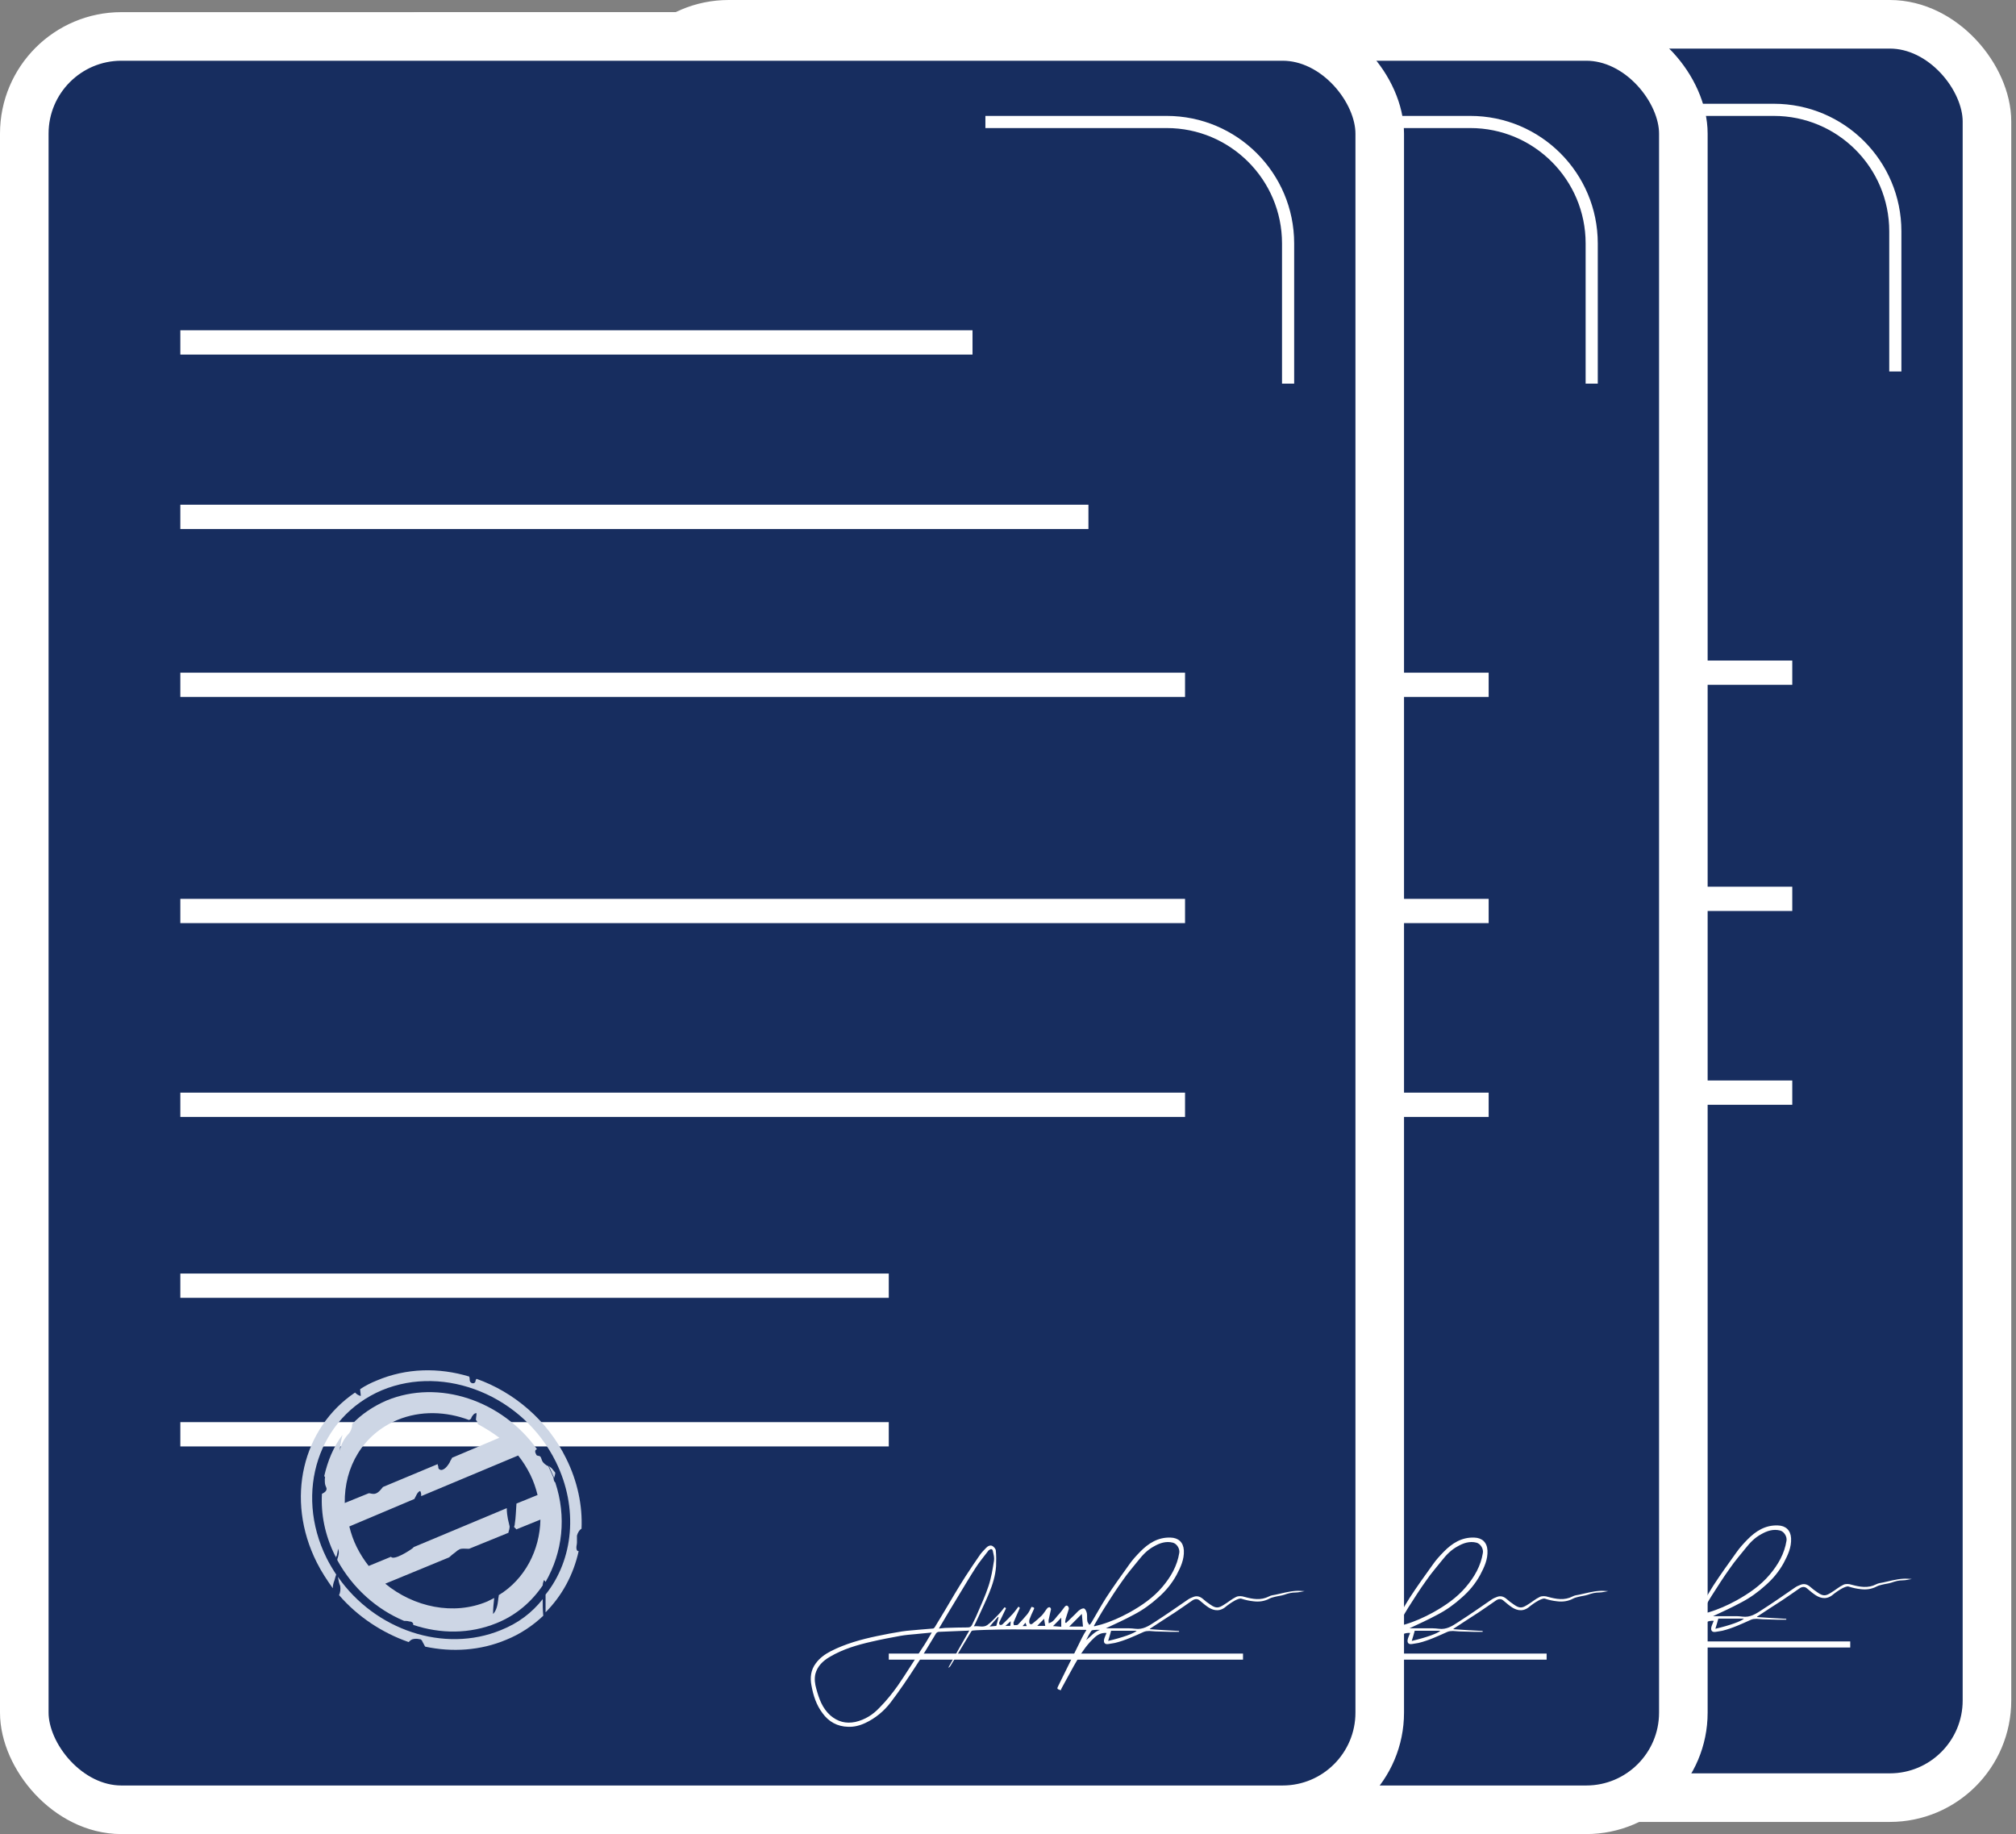 <svg width="166" height="151" viewBox="0 0 166 151" fill="none" xmlns="http://www.w3.org/2000/svg">
<rect x="0" y="0" width="166" height="151" fill="#808080" stroke="none"/>
<rect x="52" y="2" width="111.609" height="146" rx="8" fill="#172D5F" stroke="white" stroke-width="4"/>
<path d="M131.139 9.043H146.063C151.586 9.043 156.063 13.52 156.063 19.043V30.585" stroke="white"/>
<line x1="64.849" y1="27.192" x2="130.078" y2="27.192" stroke="white" stroke-width="2"/>
<line x1="64.849" y1="41.553" x2="139.623" y2="41.553" stroke="white" stroke-width="2"/>
<line x1="64.849" y1="55.383" x2="147.578" y2="55.383" stroke="white" stroke-width="2"/>
<line x1="64.849" y1="74.001" x2="147.578" y2="74.001" stroke="white" stroke-width="2"/>
<line x1="64.849" y1="89.957" x2="147.578" y2="89.957" stroke="white" stroke-width="2"/>
<line x1="64.849" y1="104.851" x2="123.184" y2="104.851" stroke="white" stroke-width="2"/>
<line x1="64.849" y1="117.085" x2="123.184" y2="117.085" stroke="white" stroke-width="2"/>
<g clip-path="url(#clip0_5243_944)">
<path d="M141.057 133.059C141.735 133.059 142.357 133.059 142.978 133.059C143.148 133.059 143.298 133.078 143.468 133.096C144.108 133.187 144.598 132.859 145.069 132.549C146.011 131.948 146.915 131.31 147.819 130.691C147.95 130.6 148.12 130.527 148.271 130.472C148.553 130.363 148.798 130.436 149.024 130.618C149.231 130.8 149.438 130.964 149.664 131.11C150.154 131.456 150.361 131.383 150.794 131.11C151.133 130.909 151.435 130.636 151.792 130.472C151.981 130.381 152.263 130.399 152.47 130.472C153.148 130.654 153.808 130.782 154.486 130.436C154.655 130.344 154.843 130.326 155.032 130.29C155.295 130.235 155.578 130.162 155.842 130.108C156.124 130.053 156.388 129.998 156.67 129.98C156.915 129.962 157.179 129.98 157.424 129.998C157.179 130.035 156.934 130.108 156.689 130.108C156.369 130.108 156.068 130.18 155.766 130.29C155.503 130.381 155.22 130.399 154.956 130.472C154.806 130.508 154.655 130.545 154.523 130.618C154.109 130.836 153.676 130.891 153.224 130.836C152.866 130.8 152.546 130.727 152.207 130.618C152.075 130.581 151.849 130.691 151.698 130.764C151.397 130.928 151.114 131.128 150.851 131.347C150.305 131.748 149.777 131.547 149.363 131.237C149.156 131.092 148.986 130.928 148.779 130.764C148.61 130.618 148.384 130.618 148.158 130.782C147.687 131.11 147.216 131.438 146.726 131.766C146.048 132.203 145.37 132.64 144.711 133.078C144.692 133.078 144.692 133.096 144.673 133.132C145.483 133.187 146.293 133.242 147.084 133.278C147.084 133.296 147.084 133.333 147.084 133.351C146.877 133.351 146.651 133.351 146.444 133.351C146.011 133.333 145.577 133.333 145.144 133.315C144.975 133.315 144.805 133.278 144.636 133.278C144.485 133.278 144.315 133.296 144.184 133.351C143.411 133.697 142.639 134.062 141.811 134.262C141.641 134.299 141.453 134.317 141.264 134.353C140.925 134.408 140.831 134.189 140.944 133.861C140.982 133.734 141.057 133.588 141.114 133.442C140.681 133.406 140.36 133.588 140.078 133.861C139.551 134.353 139.136 134.936 138.778 135.538C138.308 136.321 137.893 137.141 137.441 137.943C137.404 138.016 137.366 138.089 137.347 138.162C137.027 138.052 137.008 138.052 137.159 137.761C137.799 136.449 138.458 135.137 139.099 133.825C139.212 133.606 139.325 133.406 139.456 133.205C139.419 133.187 139.4 133.187 139.4 133.187C137.385 133.169 135.351 133.151 133.336 133.151C132.639 133.151 131.923 133.169 131.226 133.187C130.849 133.205 130.473 133.205 130.096 133.242C130.04 133.242 129.964 133.315 129.945 133.369C129.38 134.299 128.834 135.228 128.269 136.139C128.232 136.212 128.175 136.267 128.081 136.303C128.646 135.283 129.23 134.262 129.814 133.242C129.682 133.26 129.588 133.26 129.493 133.26C128.759 133.296 128.024 133.315 127.29 133.351C127.215 133.351 127.102 133.424 127.064 133.497C126.518 134.39 125.99 135.301 125.407 136.175C124.747 137.196 124.069 138.198 123.335 139.164C122.789 139.874 122.092 140.458 121.244 140.858C120.811 141.059 120.34 141.186 119.851 141.168C118.947 141.15 118.231 140.749 117.723 140.038C117.214 139.364 116.969 138.599 116.818 137.779C116.687 137.123 116.762 136.485 117.176 135.939C117.496 135.501 117.93 135.191 118.419 134.936C119.606 134.335 120.905 133.971 122.224 133.697C122.902 133.551 123.599 133.424 124.277 133.315C124.747 133.242 125.237 133.223 125.727 133.169C126.085 133.132 126.461 133.114 126.819 133.078C126.876 133.078 126.932 133.023 126.97 132.968C127.252 132.495 127.535 132.039 127.817 131.565C128.363 130.636 128.91 129.707 129.493 128.796C129.889 128.176 130.303 127.575 130.718 126.973C130.849 126.791 131.019 126.627 131.189 126.445C131.339 126.281 131.546 126.19 131.716 126.281C131.848 126.354 131.998 126.536 131.998 126.664C132.036 127.083 132.036 127.52 132.017 127.957C131.961 128.723 131.735 129.452 131.452 130.144C131.151 130.873 130.793 131.602 130.473 132.312C130.397 132.495 130.303 132.677 130.19 132.895C130.586 132.841 130.981 133.023 131.301 132.786C131.641 132.549 131.904 132.221 132.206 131.93C132.394 131.748 132.545 131.529 132.714 131.328C132.865 131.401 132.846 131.383 132.789 131.511C132.62 131.857 132.45 132.221 132.281 132.567C132.262 132.622 132.281 132.75 132.319 132.768C132.375 132.804 132.488 132.786 132.545 132.731C132.827 132.458 133.11 132.185 133.373 131.893C133.543 131.711 133.693 131.492 133.863 131.274C133.919 131.328 133.976 131.365 133.976 131.383C133.806 131.784 133.618 132.167 133.467 132.549C133.43 132.622 133.467 132.713 133.486 132.804C133.599 132.786 133.75 132.823 133.825 132.75C134.089 132.476 134.334 132.203 134.579 131.912C134.729 131.729 134.823 131.511 134.936 131.292C135.181 131.347 135.2 131.365 135.087 131.584C134.974 131.82 134.861 132.075 134.767 132.331C134.748 132.385 134.748 132.458 134.748 132.531C134.748 132.695 134.88 132.786 135.012 132.677C135.275 132.476 135.539 132.239 135.784 132.003C135.953 131.82 136.085 131.584 136.255 131.383C136.292 131.347 136.405 131.31 136.443 131.328C136.5 131.365 136.556 131.456 136.537 131.511C136.481 131.784 136.405 132.057 136.349 132.349C136.33 132.44 136.349 132.531 136.349 132.64C136.726 132.549 136.876 132.258 137.065 132.039C137.291 131.802 137.479 131.547 137.667 131.292C137.743 131.201 137.837 131.146 137.931 131.237C137.987 131.292 138.025 131.401 138.006 131.474C137.931 131.729 137.837 131.984 137.761 132.239C137.724 132.349 137.724 132.458 137.705 132.567C137.724 132.586 137.743 132.604 137.78 132.622C138.025 132.385 138.289 132.13 138.534 131.893C138.665 131.766 138.778 131.62 138.929 131.529C139.023 131.456 139.23 131.383 139.287 131.438C139.4 131.511 139.456 131.675 139.494 131.82C139.532 132.039 139.494 132.258 139.532 132.476C139.551 132.586 139.645 132.677 139.701 132.786C139.777 132.713 139.852 132.622 139.89 132.549C140.285 131.875 140.662 131.201 141.076 130.545C141.679 129.616 142.338 128.704 142.978 127.812C143.242 127.429 143.562 127.083 143.882 126.755C144.56 126.062 145.351 125.552 146.387 125.589C147.028 125.607 147.442 125.971 147.48 126.645C147.517 127.392 147.216 128.03 146.877 128.668C146.5 129.36 145.992 129.98 145.389 130.508C144.767 131.073 144.108 131.547 143.374 131.93C142.602 132.349 141.867 132.677 141.057 133.059ZM126.725 133.406C126.273 133.442 125.859 133.497 125.425 133.533C124.992 133.57 124.559 133.606 124.145 133.679C123.354 133.825 122.563 133.971 121.791 134.153C120.585 134.426 119.399 134.772 118.325 135.41C117.76 135.738 117.308 136.175 117.139 136.813C117.044 137.232 117.101 137.633 117.214 138.034C117.44 138.854 117.704 139.638 118.382 140.239C118.984 140.749 119.644 140.931 120.435 140.767C121.226 140.585 121.885 140.166 122.412 139.601C122.977 139.036 123.486 138.398 123.938 137.761C124.616 136.777 125.237 135.756 125.896 134.754C126.198 134.317 126.442 133.879 126.725 133.406ZM140.078 132.841C140.078 132.859 140.097 132.877 140.097 132.895C140.285 132.841 140.473 132.804 140.662 132.75C141.472 132.513 142.244 132.167 142.978 131.766C143.995 131.201 144.956 130.545 145.709 129.652C146.406 128.832 146.933 127.921 147.103 126.846C147.159 126.518 146.915 126.099 146.576 126.008C146.011 125.862 145.483 126.044 145.012 126.317C144.504 126.591 144.108 126.992 143.75 127.447C143.317 127.994 142.846 128.522 142.451 129.105C141.924 129.834 141.453 130.581 140.963 131.347C140.662 131.82 140.379 132.331 140.078 132.841ZM127.309 133.078C127.554 133.059 127.742 133.023 127.949 133.023C128.533 133.005 129.098 132.987 129.682 132.987C129.87 132.987 129.964 132.932 130.04 132.768C130.153 132.513 130.303 132.258 130.416 131.984C130.755 131.183 131.132 130.399 131.396 129.579C131.622 128.905 131.735 128.194 131.848 127.484C131.885 127.228 131.81 126.955 131.754 126.7C131.716 126.518 131.603 126.5 131.452 126.609C131.414 126.627 131.377 126.664 131.358 126.7C131.019 127.156 130.642 127.593 130.341 128.067C129.87 128.796 129.418 129.561 128.966 130.308C128.401 131.219 127.874 132.13 127.309 133.078ZM141.246 134.098C142.413 133.825 143.393 133.479 143.6 133.26C142.865 133.26 142.15 133.26 141.49 133.26C141.415 133.533 141.34 133.807 141.246 134.098ZM139.174 132.914C139.136 132.549 139.117 132.203 139.08 131.875C138.741 132.221 138.383 132.567 138.044 132.914C138.421 132.914 138.816 132.914 139.174 132.914ZM140.568 133.187C140.455 133.187 140.342 133.187 140.247 133.187C140.116 133.205 139.927 133.187 139.871 133.26C139.701 133.497 139.569 133.77 139.438 134.025C139.814 133.734 140.097 133.351 140.568 133.187ZM137.385 132.185C137.159 132.422 136.952 132.64 136.707 132.877C136.97 132.895 137.196 132.914 137.385 132.932C137.385 132.677 137.385 132.44 137.385 132.185ZM132.036 132.859C132.111 132.604 132.168 132.367 132.224 132.148C132.206 132.13 132.206 132.13 132.187 132.112C131.942 132.385 131.697 132.659 131.49 132.914C131.641 132.895 131.867 132.877 132.036 132.859ZM135.972 132.276C135.784 132.476 135.596 132.659 135.407 132.859C135.633 132.859 135.859 132.859 136.066 132.859C136.029 132.677 136.01 132.476 135.972 132.276ZM133.223 132.476C133.072 132.604 132.94 132.731 132.789 132.859C132.94 132.859 133.072 132.859 133.185 132.859C133.204 132.75 133.223 132.622 133.223 132.476ZM134.447 132.604C134.371 132.677 134.296 132.768 134.202 132.877C134.334 132.877 134.447 132.877 134.541 132.877C134.503 132.768 134.466 132.695 134.447 132.604Z" fill="white"/>
</g>
<path d="M95.534 120.009C95.44 119.868 95.299 119.774 95.158 119.68L95.205 119.727C95.346 120.057 95.487 120.339 95.628 120.669C95.675 120.528 95.722 120.386 95.722 120.245C95.628 120.151 95.581 120.057 95.534 120.009Z" fill="#CDD6E5"/>
<path d="M97.46 126.417C97.46 126.276 97.507 126.134 97.507 125.993C97.507 125.805 97.507 125.616 97.507 125.428C97.554 125.239 97.695 124.957 97.882 124.862C97.976 122.978 97.554 120.952 96.614 119.067C95.064 115.911 92.293 113.602 89.24 112.519C89.193 112.566 89.146 112.66 89.146 112.754C89.052 112.99 88.676 112.895 88.676 112.613C88.676 112.519 88.676 112.424 88.629 112.33C86.139 111.576 83.462 111.623 81.019 112.66C80.55 112.848 80.08 113.084 79.657 113.367C79.657 113.555 79.704 113.744 79.704 113.932C79.516 113.885 79.375 113.791 79.234 113.649C74.913 116.57 73.457 122.412 76.087 127.642C76.463 128.396 76.933 129.103 77.403 129.762C77.403 129.527 77.45 129.338 77.543 129.103C77.59 128.914 77.637 128.773 77.684 128.632C77.403 128.207 77.121 127.736 76.886 127.265C74.208 121.847 76.228 115.675 81.442 113.461C86.656 111.294 93.091 113.932 95.769 119.35C97.648 123.166 97.225 127.407 94.923 130.28C94.923 130.375 94.923 130.516 94.923 130.563C94.923 130.799 94.923 131.034 94.923 131.27C94.923 131.411 94.923 131.6 94.923 131.741C96.285 130.375 97.225 128.632 97.648 126.7H97.601C97.507 126.7 97.46 126.559 97.46 126.417Z" fill="#CDD6E5"/>
<path d="M91.258 133.202C86.561 135.134 80.877 133.202 77.824 128.821C77.871 129.103 77.918 129.339 78.012 129.574C78.059 129.857 78.012 130.14 77.918 130.328C79.468 132.119 81.488 133.438 83.649 134.192C83.743 134.097 83.837 134.003 83.978 133.956C84.165 133.909 84.353 133.909 84.541 133.956C84.588 133.956 84.635 133.956 84.682 134.003C84.729 134.05 84.776 134.097 84.776 134.144C84.87 134.286 84.917 134.427 85.011 134.568C87.219 135.04 89.567 134.898 91.681 134.003C92.855 133.532 93.889 132.825 94.734 132.024C94.687 131.553 94.687 131.129 94.687 130.658C93.795 131.789 92.668 132.637 91.258 133.202Z" fill="#CDD6E5"/>
<path d="M95.72 121.046C95.626 120.999 95.579 120.811 95.579 120.669C95.439 120.339 95.298 120.057 95.157 119.727L95.11 119.68C95.11 119.68 95.11 119.68 95.063 119.68C94.922 119.586 94.781 119.491 94.687 119.35C94.593 119.209 94.593 119.067 94.499 118.926C94.405 118.832 94.217 118.879 94.17 118.785C94.029 118.549 94.029 118.361 94.217 118.314C91.352 114.309 86.138 112.519 81.817 114.309C80.736 114.78 79.75 115.44 78.998 116.241C78.998 116.335 78.998 116.476 78.951 116.57C78.904 116.806 78.763 116.994 78.623 117.136C78.294 117.513 78.059 117.984 77.965 118.455C78.012 118.172 78.059 117.654 78.2 117.136C77.448 118.125 76.978 119.303 76.697 120.528L76.744 120.575C76.79 120.622 76.744 120.716 76.744 120.764C76.744 120.952 76.744 121.14 76.79 121.282C76.838 121.376 76.838 121.423 76.885 121.517C76.931 121.753 76.697 121.894 76.509 121.988C76.415 123.637 76.744 125.381 77.589 127.077C77.636 127.124 77.683 127.218 77.683 127.265C77.683 127.218 77.683 127.124 77.73 127.077C77.777 126.888 77.824 126.7 77.824 126.511C77.965 126.794 77.871 127.077 77.777 127.359C77.777 127.407 77.777 127.407 77.777 127.454C79.045 129.762 81.018 131.505 83.273 132.448C83.414 132.448 83.555 132.448 83.695 132.495C83.836 132.495 83.977 132.542 84.024 132.683C84.024 132.73 84.024 132.73 84.024 132.778C86.279 133.531 88.674 133.531 90.882 132.636C92.526 131.977 93.794 130.846 94.687 129.527C94.687 129.385 94.734 129.244 94.781 129.103C94.828 129.103 94.875 129.15 94.922 129.244C96.331 126.794 96.66 123.873 95.72 121.046ZM82.709 115.911C84.635 115.11 86.749 115.204 88.628 115.911C88.674 115.864 88.722 115.864 88.769 115.817C88.816 115.769 88.816 115.675 88.862 115.628C88.956 115.487 89.05 115.345 89.238 115.345C89.238 115.534 89.191 115.722 89.191 115.911C89.238 115.958 89.285 116.005 89.285 116.052C89.332 116.099 89.332 116.193 89.332 116.241C89.943 116.57 90.553 116.947 91.117 117.371L87.218 119.02C87.218 119.067 87.171 119.115 87.124 119.209C87.078 119.256 87.078 119.303 87.031 119.397C86.89 119.633 86.702 119.915 86.42 120.01C86.279 120.057 86.091 119.963 86.091 119.821C86.091 119.774 86.091 119.68 86.044 119.633V119.586V119.539L81.535 121.423C81.3 121.706 81.065 122.036 80.689 121.988C80.595 121.988 80.501 121.941 80.36 121.941L78.388 122.742C78.341 119.774 79.891 117.089 82.709 115.911ZM91.07 130.328C91.07 130.469 91.023 130.563 91.023 130.705C90.976 131.129 90.882 131.6 90.6 131.882C90.6 131.411 90.647 130.987 90.694 130.563C90.507 130.657 90.319 130.752 90.131 130.846C87.359 132.024 84.071 131.317 81.723 129.385L86.984 127.218C87.124 127.077 87.312 126.935 87.5 126.794C87.594 126.7 87.735 126.606 87.829 126.559C88.017 126.464 88.299 126.511 88.534 126.511C88.581 126.511 88.581 126.511 88.628 126.511L91.869 125.192C91.869 125.192 91.869 125.192 91.869 125.145C91.916 125.004 91.963 124.815 91.963 124.674C91.916 124.486 91.869 124.25 91.822 124.061C91.775 123.826 91.728 123.496 91.728 123.166L84.071 126.37C84.024 126.417 84.024 126.417 83.977 126.464C83.742 126.653 82.427 127.501 82.192 127.171L80.36 127.925C79.985 127.454 79.656 126.935 79.374 126.37C79.092 125.805 78.904 125.239 78.763 124.674L84.118 122.413C84.259 122.177 84.353 121.847 84.588 121.753C84.682 121.847 84.682 122.036 84.682 122.177L92.667 118.832C93.043 119.303 93.372 119.821 93.654 120.387C93.935 120.952 94.123 121.517 94.264 122.083L92.526 122.789C92.479 123.355 92.479 123.92 92.385 124.486C92.385 124.533 92.385 124.58 92.338 124.674C92.338 124.674 92.338 124.674 92.338 124.721C92.338 124.721 92.385 124.815 92.385 124.768C92.385 124.768 92.432 124.815 92.479 124.862C92.479 124.862 92.479 124.91 92.526 124.91L94.499 124.109C94.452 126.606 93.231 129.008 91.07 130.328Z" fill="#CDD6E5"/>
<line x1="123.184" y1="135.389" x2="152.351" y2="135.389" stroke="white" stroke-width="0.5"/>
<rect x="27" y="3" width="111.609" height="146" rx="8" fill="#172D5F" stroke="white" stroke-width="4"/>
<path d="M106.139 10.043H121.063C126.586 10.043 131.063 14.52 131.063 20.043V31.585" stroke="white"/>
<line x1="39.849" y1="28.192" x2="105.078" y2="28.192" stroke="white" stroke-width="2"/>
<line x1="39.849" y1="42.553" x2="114.623" y2="42.553" stroke="white" stroke-width="2"/>
<line x1="39.849" y1="56.383" x2="122.578" y2="56.383" stroke="white" stroke-width="2"/>
<line x1="39.849" y1="75.001" x2="122.578" y2="75.001" stroke="white" stroke-width="2"/>
<line x1="39.849" y1="90.957" x2="122.578" y2="90.957" stroke="white" stroke-width="2"/>
<line x1="39.849" y1="105.851" x2="98.183" y2="105.851" stroke="white" stroke-width="2"/>
<line x1="39.849" y1="118.085" x2="98.183" y2="118.085" stroke="white" stroke-width="2"/>
<g clip-path="url(#clip1_5243_944)">
<path d="M116.057 134.059C116.735 134.059 117.357 134.059 117.978 134.059C118.148 134.059 118.298 134.078 118.468 134.096C119.108 134.187 119.598 133.859 120.069 133.549C121.011 132.948 121.915 132.31 122.819 131.691C122.95 131.6 123.12 131.527 123.271 131.472C123.553 131.363 123.798 131.436 124.024 131.618C124.231 131.8 124.438 131.964 124.664 132.11C125.154 132.456 125.361 132.383 125.794 132.11C126.133 131.909 126.435 131.636 126.792 131.472C126.981 131.381 127.263 131.399 127.47 131.472C128.148 131.654 128.808 131.782 129.486 131.436C129.655 131.344 129.843 131.326 130.032 131.29C130.295 131.235 130.578 131.162 130.842 131.108C131.124 131.053 131.388 130.998 131.67 130.98C131.915 130.962 132.179 130.98 132.424 130.998C132.179 131.035 131.934 131.108 131.689 131.108C131.369 131.108 131.068 131.18 130.766 131.29C130.503 131.381 130.22 131.399 129.956 131.472C129.806 131.508 129.655 131.545 129.523 131.618C129.109 131.836 128.676 131.891 128.224 131.836C127.866 131.8 127.546 131.727 127.207 131.618C127.075 131.581 126.849 131.691 126.698 131.764C126.397 131.928 126.114 132.128 125.851 132.347C125.305 132.748 124.777 132.547 124.363 132.237C124.156 132.092 123.986 131.928 123.779 131.764C123.61 131.618 123.384 131.618 123.158 131.782C122.687 132.11 122.216 132.438 121.726 132.766C121.048 133.203 120.37 133.64 119.711 134.078C119.692 134.078 119.692 134.096 119.673 134.132C120.483 134.187 121.293 134.242 122.084 134.278C122.084 134.296 122.084 134.333 122.084 134.351C121.877 134.351 121.651 134.351 121.444 134.351C121.011 134.333 120.577 134.333 120.144 134.315C119.975 134.315 119.805 134.278 119.636 134.278C119.485 134.278 119.315 134.296 119.184 134.351C118.411 134.697 117.639 135.062 116.811 135.262C116.641 135.299 116.453 135.317 116.264 135.353C115.925 135.408 115.831 135.189 115.944 134.861C115.982 134.734 116.057 134.588 116.114 134.442C115.681 134.406 115.36 134.588 115.078 134.861C114.551 135.353 114.136 135.936 113.778 136.538C113.308 137.321 112.893 138.141 112.441 138.943C112.404 139.016 112.366 139.089 112.347 139.162C112.027 139.052 112.008 139.052 112.159 138.761C112.799 137.449 113.458 136.137 114.099 134.825C114.212 134.606 114.325 134.406 114.456 134.205C114.419 134.187 114.4 134.187 114.4 134.187C112.385 134.169 110.351 134.151 108.336 134.151C107.639 134.151 106.923 134.169 106.226 134.187C105.849 134.205 105.473 134.205 105.096 134.242C105.04 134.242 104.964 134.315 104.945 134.369C104.38 135.299 103.834 136.228 103.269 137.139C103.232 137.212 103.175 137.267 103.081 137.303C103.646 136.283 104.23 135.262 104.814 134.242C104.682 134.26 104.588 134.26 104.493 134.26C103.759 134.296 103.024 134.315 102.29 134.351C102.215 134.351 102.102 134.424 102.064 134.497C101.518 135.39 100.99 136.301 100.407 137.175C99.747 138.196 99.069 139.198 98.335 140.164C97.789 140.874 97.092 141.458 96.244 141.858C95.811 142.059 95.34 142.186 94.851 142.168C93.947 142.15 93.231 141.749 92.722 141.038C92.214 140.364 91.969 139.599 91.819 138.779C91.687 138.123 91.762 137.485 92.176 136.939C92.496 136.501 92.93 136.191 93.419 135.936C94.606 135.335 95.905 134.971 97.224 134.697C97.902 134.551 98.599 134.424 99.277 134.315C99.747 134.242 100.237 134.223 100.727 134.169C101.085 134.132 101.461 134.114 101.819 134.078C101.876 134.078 101.932 134.023 101.97 133.968C102.252 133.495 102.535 133.039 102.817 132.565C103.363 131.636 103.91 130.707 104.493 129.796C104.889 129.176 105.303 128.575 105.718 127.973C105.849 127.791 106.019 127.627 106.189 127.445C106.339 127.281 106.546 127.19 106.716 127.281C106.848 127.354 106.998 127.536 106.998 127.664C107.036 128.083 107.036 128.52 107.017 128.957C106.961 129.723 106.735 130.452 106.452 131.144C106.151 131.873 105.793 132.602 105.473 133.312C105.397 133.495 105.303 133.677 105.19 133.895C105.586 133.841 105.981 134.023 106.301 133.786C106.641 133.549 106.904 133.221 107.206 132.93C107.394 132.748 107.545 132.529 107.714 132.328C107.865 132.401 107.846 132.383 107.789 132.511C107.62 132.857 107.45 133.221 107.281 133.567C107.262 133.622 107.281 133.75 107.319 133.768C107.375 133.804 107.488 133.786 107.545 133.731C107.827 133.458 108.11 133.185 108.373 132.893C108.543 132.711 108.693 132.492 108.863 132.274C108.919 132.328 108.976 132.365 108.976 132.383C108.806 132.784 108.618 133.167 108.467 133.549C108.43 133.622 108.467 133.713 108.486 133.804C108.599 133.786 108.75 133.823 108.825 133.75C109.089 133.476 109.334 133.203 109.579 132.912C109.729 132.729 109.823 132.511 109.936 132.292C110.181 132.347 110.2 132.365 110.087 132.584C109.974 132.82 109.861 133.075 109.767 133.331C109.748 133.385 109.748 133.458 109.748 133.531C109.748 133.695 109.88 133.786 110.012 133.677C110.275 133.476 110.539 133.239 110.784 133.003C110.953 132.82 111.085 132.584 111.255 132.383C111.292 132.347 111.405 132.31 111.443 132.328C111.5 132.365 111.556 132.456 111.537 132.511C111.481 132.784 111.405 133.057 111.349 133.349C111.33 133.44 111.349 133.531 111.349 133.64C111.726 133.549 111.876 133.258 112.065 133.039C112.291 132.802 112.479 132.547 112.667 132.292C112.743 132.201 112.837 132.146 112.931 132.237C112.987 132.292 113.025 132.401 113.006 132.474C112.931 132.729 112.837 132.984 112.761 133.239C112.724 133.349 112.724 133.458 112.705 133.567C112.724 133.586 112.743 133.604 112.78 133.622C113.025 133.385 113.289 133.13 113.534 132.893C113.665 132.766 113.778 132.62 113.929 132.529C114.023 132.456 114.23 132.383 114.287 132.438C114.4 132.511 114.456 132.675 114.494 132.82C114.532 133.039 114.494 133.258 114.532 133.476C114.551 133.586 114.645 133.677 114.701 133.786C114.777 133.713 114.852 133.622 114.89 133.549C115.285 132.875 115.662 132.201 116.076 131.545C116.679 130.616 117.338 129.704 117.978 128.812C118.242 128.429 118.562 128.083 118.882 127.755C119.56 127.062 120.351 126.552 121.387 126.589C122.028 126.607 122.442 126.971 122.48 127.645C122.517 128.392 122.216 129.03 121.877 129.668C121.5 130.36 120.992 130.98 120.389 131.508C119.767 132.073 119.108 132.547 118.374 132.93C117.602 133.349 116.867 133.677 116.057 134.059ZM101.725 134.406C101.273 134.442 100.859 134.497 100.425 134.533C99.992 134.57 99.559 134.606 99.145 134.679C98.354 134.825 97.563 134.971 96.79 135.153C95.585 135.426 94.399 135.772 93.325 136.41C92.76 136.738 92.308 137.175 92.139 137.813C92.044 138.232 92.101 138.633 92.214 139.034C92.44 139.854 92.704 140.638 93.382 141.239C93.984 141.749 94.644 141.931 95.434 141.767C96.225 141.585 96.885 141.166 97.412 140.601C97.977 140.036 98.486 139.398 98.938 138.761C99.616 137.777 100.237 136.756 100.896 135.754C101.198 135.317 101.442 134.879 101.725 134.406ZM115.078 133.841C115.078 133.859 115.097 133.877 115.097 133.895C115.285 133.841 115.473 133.804 115.662 133.75C116.472 133.513 117.244 133.167 117.978 132.766C118.995 132.201 119.956 131.545 120.709 130.652C121.406 129.832 121.933 128.921 122.103 127.846C122.159 127.518 121.915 127.099 121.576 127.008C121.011 126.862 120.483 127.044 120.012 127.317C119.504 127.591 119.108 127.992 118.75 128.447C118.317 128.994 117.846 129.522 117.451 130.105C116.924 130.834 116.453 131.581 115.963 132.347C115.662 132.82 115.379 133.331 115.078 133.841ZM102.309 134.078C102.554 134.059 102.742 134.023 102.949 134.023C103.533 134.005 104.098 133.987 104.682 133.987C104.87 133.987 104.964 133.932 105.04 133.768C105.153 133.513 105.303 133.258 105.416 132.984C105.755 132.183 106.132 131.399 106.396 130.579C106.622 129.905 106.735 129.194 106.848 128.484C106.885 128.228 106.81 127.955 106.754 127.7C106.716 127.518 106.603 127.5 106.452 127.609C106.414 127.627 106.377 127.664 106.358 127.7C106.019 128.156 105.642 128.593 105.341 129.067C104.87 129.796 104.418 130.561 103.966 131.308C103.401 132.219 102.874 133.13 102.309 134.078ZM116.246 135.098C117.413 134.825 118.393 134.479 118.6 134.26C117.865 134.26 117.15 134.26 116.49 134.26C116.415 134.533 116.34 134.807 116.246 135.098ZM114.174 133.914C114.136 133.549 114.117 133.203 114.08 132.875C113.741 133.221 113.383 133.567 113.044 133.914C113.421 133.914 113.816 133.914 114.174 133.914ZM115.568 134.187C115.455 134.187 115.342 134.187 115.247 134.187C115.116 134.205 114.927 134.187 114.871 134.26C114.701 134.497 114.569 134.77 114.438 135.025C114.814 134.734 115.097 134.351 115.568 134.187ZM112.385 133.185C112.159 133.422 111.952 133.64 111.707 133.877C111.97 133.895 112.196 133.914 112.385 133.932C112.385 133.677 112.385 133.44 112.385 133.185ZM107.036 133.859C107.111 133.604 107.168 133.367 107.224 133.148C107.206 133.13 107.206 133.13 107.187 133.112C106.942 133.385 106.697 133.659 106.49 133.914C106.641 133.895 106.867 133.877 107.036 133.859ZM110.972 133.276C110.784 133.476 110.596 133.659 110.407 133.859C110.633 133.859 110.859 133.859 111.066 133.859C111.029 133.677 111.01 133.476 110.972 133.276ZM108.223 133.476C108.072 133.604 107.94 133.731 107.789 133.859C107.94 133.859 108.072 133.859 108.185 133.859C108.204 133.75 108.223 133.622 108.223 133.476ZM109.447 133.604C109.371 133.677 109.296 133.768 109.202 133.877C109.334 133.877 109.447 133.877 109.541 133.877C109.503 133.768 109.466 133.695 109.447 133.604Z" fill="white"/>
</g>
<path d="M70.534 121.009C70.44 120.868 70.299 120.774 70.158 120.68L70.205 120.727C70.346 121.057 70.487 121.339 70.628 121.669C70.675 121.528 70.722 121.386 70.722 121.245C70.628 121.151 70.581 121.057 70.534 121.009Z" fill="#CDD6E5"/>
<path d="M72.46 127.417C72.46 127.276 72.507 127.134 72.507 126.993C72.507 126.805 72.507 126.616 72.507 126.428C72.554 126.239 72.695 125.957 72.882 125.862C72.976 123.978 72.554 121.952 71.614 120.067C70.064 116.911 67.293 114.602 64.24 113.519C64.193 113.566 64.146 113.66 64.146 113.754C64.052 113.99 63.676 113.895 63.676 113.613C63.676 113.519 63.676 113.424 63.629 113.33C61.139 112.576 58.462 112.623 56.019 113.66C55.55 113.848 55.08 114.084 54.657 114.367C54.657 114.555 54.704 114.744 54.704 114.932C54.516 114.885 54.375 114.791 54.234 114.649C49.913 117.57 48.457 123.412 51.087 128.642C51.463 129.396 51.933 130.103 52.403 130.762C52.403 130.527 52.45 130.338 52.543 130.103C52.59 129.914 52.637 129.773 52.684 129.632C52.403 129.207 52.121 128.736 51.886 128.265C49.208 122.847 51.228 116.675 56.442 114.461C61.656 112.294 68.091 114.932 70.769 120.35C72.648 124.166 72.225 128.407 69.923 131.28C69.923 131.375 69.923 131.516 69.923 131.563C69.923 131.799 69.923 132.034 69.923 132.27C69.923 132.411 69.923 132.6 69.923 132.741C71.285 131.375 72.225 129.632 72.648 127.7H72.601C72.507 127.7 72.46 127.559 72.46 127.417Z" fill="#CDD6E5"/>
<path d="M66.258 134.202C61.561 136.134 55.877 134.202 52.824 129.821C52.871 130.103 52.918 130.339 53.012 130.574C53.059 130.857 53.012 131.14 52.918 131.328C54.468 133.119 56.488 134.438 58.649 135.192C58.743 135.097 58.837 135.003 58.978 134.956C59.166 134.909 59.353 134.909 59.541 134.956C59.588 134.956 59.635 134.956 59.682 135.003C59.729 135.05 59.776 135.097 59.776 135.144C59.87 135.286 59.917 135.427 60.011 135.568C62.219 136.04 64.567 135.898 66.681 135.003C67.855 134.532 68.889 133.825 69.734 133.024C69.687 132.553 69.687 132.129 69.687 131.658C68.795 132.789 67.668 133.637 66.258 134.202Z" fill="#CDD6E5"/>
<path d="M70.72 122.046C70.626 121.999 70.579 121.811 70.579 121.669C70.439 121.339 70.298 121.057 70.157 120.727L70.11 120.68C70.11 120.68 70.11 120.68 70.063 120.68C69.922 120.586 69.781 120.491 69.687 120.35C69.593 120.209 69.593 120.067 69.499 119.926C69.405 119.832 69.217 119.879 69.17 119.785C69.029 119.549 69.029 119.361 69.217 119.314C66.352 115.309 61.138 113.519 56.817 115.309C55.736 115.78 54.75 116.44 53.998 117.241C53.998 117.335 53.998 117.476 53.951 117.57C53.904 117.806 53.763 117.994 53.623 118.136C53.294 118.513 53.059 118.984 52.965 119.455C53.012 119.172 53.059 118.654 53.2 118.136C52.448 119.125 51.978 120.303 51.697 121.528L51.744 121.575C51.791 121.622 51.744 121.716 51.744 121.764C51.744 121.952 51.744 122.14 51.791 122.282C51.837 122.376 51.837 122.423 51.885 122.517C51.931 122.753 51.697 122.894 51.509 122.988C51.415 124.637 51.744 126.381 52.589 128.077C52.636 128.124 52.683 128.218 52.683 128.265C52.683 128.218 52.683 128.124 52.73 128.077C52.777 127.888 52.824 127.7 52.824 127.511C52.965 127.794 52.871 128.077 52.777 128.359C52.777 128.407 52.777 128.407 52.777 128.454C54.045 130.762 56.018 132.505 58.273 133.448C58.414 133.448 58.555 133.448 58.696 133.495C58.836 133.495 58.977 133.542 59.024 133.683C59.024 133.73 59.024 133.73 59.024 133.778C61.279 134.531 63.675 134.531 65.882 133.636C67.526 132.977 68.794 131.846 69.687 130.527C69.687 130.385 69.734 130.244 69.781 130.103C69.828 130.103 69.875 130.15 69.922 130.244C71.331 127.794 71.66 124.873 70.72 122.046ZM57.709 116.911C59.635 116.11 61.749 116.204 63.628 116.911C63.675 116.864 63.721 116.864 63.769 116.817C63.816 116.769 63.816 116.675 63.862 116.628C63.956 116.487 64.05 116.345 64.238 116.345C64.238 116.534 64.191 116.722 64.191 116.911C64.238 116.958 64.285 117.005 64.285 117.052C64.332 117.099 64.332 117.193 64.332 117.241C64.943 117.57 65.553 117.947 66.117 118.371L62.218 120.02C62.218 120.067 62.171 120.115 62.124 120.209C62.078 120.256 62.078 120.303 62.031 120.397C61.89 120.633 61.702 120.915 61.42 121.01C61.279 121.057 61.091 120.963 61.091 120.821C61.091 120.774 61.091 120.68 61.044 120.633V120.586V120.539L56.535 122.423C56.3 122.706 56.065 123.036 55.689 122.988C55.595 122.988 55.501 122.941 55.36 122.941L53.388 123.742C53.341 120.774 54.891 118.089 57.709 116.911ZM66.07 131.328C66.07 131.469 66.023 131.563 66.023 131.705C65.976 132.129 65.882 132.6 65.6 132.882C65.6 132.411 65.647 131.987 65.694 131.563C65.507 131.657 65.319 131.752 65.131 131.846C62.359 133.024 59.071 132.317 56.723 130.385L61.983 128.218C62.124 128.077 62.312 127.935 62.5 127.794C62.594 127.7 62.735 127.606 62.829 127.559C63.017 127.464 63.299 127.511 63.534 127.511C63.581 127.511 63.581 127.511 63.628 127.511L66.869 126.192C66.869 126.192 66.869 126.192 66.869 126.145C66.916 126.004 66.963 125.815 66.963 125.674C66.916 125.486 66.869 125.25 66.822 125.061C66.775 124.826 66.728 124.496 66.728 124.166L59.071 127.37C59.024 127.417 59.024 127.417 58.977 127.464C58.742 127.653 57.427 128.501 57.192 128.171L55.36 128.925C54.985 128.454 54.656 127.935 54.374 127.37C54.092 126.805 53.904 126.239 53.763 125.674L59.118 123.413C59.259 123.177 59.353 122.847 59.588 122.753C59.682 122.847 59.682 123.036 59.682 123.177L67.667 119.832C68.043 120.303 68.372 120.821 68.654 121.387C68.935 121.952 69.123 122.517 69.264 123.083L67.526 123.789C67.479 124.355 67.479 124.92 67.385 125.486C67.385 125.533 67.385 125.58 67.338 125.674C67.338 125.674 67.338 125.674 67.338 125.721C67.338 125.721 67.385 125.815 67.385 125.768C67.385 125.768 67.432 125.815 67.479 125.862C67.479 125.862 67.479 125.91 67.526 125.91L69.499 125.109C69.452 127.606 68.231 130.008 66.07 131.328Z" fill="#CDD6E5"/>
<line x1="98.184" y1="136.389" x2="127.351" y2="136.389" stroke="white" stroke-width="0.5"/>
<rect x="2" y="3" width="111.609" height="146" rx="8" fill="#172D5F" stroke="white" stroke-width="4"/>
<path d="M81.139 10.043H96.064C101.586 10.043 106.063 14.52 106.063 20.043V31.585" stroke="white"/>
<line x1="14.849" y1="28.192" x2="80.078" y2="28.192" stroke="white" stroke-width="2"/>
<line x1="14.849" y1="42.553" x2="89.623" y2="42.553" stroke="white" stroke-width="2"/>
<line x1="14.849" y1="56.383" x2="97.578" y2="56.383" stroke="white" stroke-width="2"/>
<line x1="14.849" y1="75.001" x2="97.578" y2="75.001" stroke="white" stroke-width="2"/>
<line x1="14.849" y1="90.957" x2="97.578" y2="90.957" stroke="white" stroke-width="2"/>
<line x1="14.849" y1="105.851" x2="73.183" y2="105.851" stroke="white" stroke-width="2"/>
<line x1="14.849" y1="118.085" x2="73.183" y2="118.085" stroke="white" stroke-width="2"/>
<g clip-path="url(#clip2_5243_944)">
<path d="M91.057 134.059C91.735 134.059 92.357 134.059 92.978 134.059C93.148 134.059 93.299 134.078 93.468 134.096C94.108 134.187 94.598 133.859 95.069 133.549C96.01 132.948 96.915 132.31 97.819 131.691C97.95 131.6 98.12 131.527 98.27 131.472C98.553 131.363 98.798 131.436 99.024 131.618C99.231 131.8 99.438 131.964 99.664 132.11C100.154 132.456 100.361 132.383 100.794 132.11C101.133 131.909 101.435 131.636 101.792 131.472C101.981 131.381 102.263 131.399 102.47 131.472C103.148 131.654 103.808 131.782 104.486 131.436C104.655 131.344 104.843 131.326 105.032 131.29C105.295 131.235 105.578 131.162 105.842 131.108C106.124 131.053 106.388 130.998 106.67 130.98C106.915 130.962 107.179 130.98 107.424 130.998C107.179 131.035 106.934 131.108 106.689 131.108C106.369 131.108 106.068 131.18 105.766 131.29C105.503 131.381 105.22 131.399 104.956 131.472C104.806 131.508 104.655 131.545 104.523 131.618C104.109 131.836 103.676 131.891 103.224 131.836C102.866 131.8 102.546 131.727 102.207 131.618C102.075 131.581 101.849 131.691 101.698 131.764C101.397 131.928 101.114 132.128 100.851 132.347C100.305 132.748 99.777 132.547 99.363 132.237C99.156 132.092 98.986 131.928 98.779 131.764C98.609 131.618 98.383 131.618 98.157 131.782C97.687 132.11 97.216 132.438 96.726 132.766C96.048 133.203 95.37 133.64 94.711 134.078C94.692 134.078 94.692 134.096 94.673 134.132C95.483 134.187 96.293 134.242 97.084 134.278C97.084 134.296 97.084 134.333 97.084 134.351C96.877 134.351 96.651 134.351 96.444 134.351C96.01 134.333 95.577 134.333 95.144 134.315C94.975 134.315 94.805 134.278 94.636 134.278C94.485 134.278 94.316 134.296 94.184 134.351C93.412 134.697 92.639 135.062 91.811 135.262C91.641 135.299 91.453 135.317 91.264 135.353C90.925 135.408 90.831 135.189 90.944 134.861C90.982 134.734 91.057 134.588 91.114 134.442C90.681 134.406 90.361 134.588 90.078 134.861C89.551 135.353 89.136 135.936 88.778 136.538C88.308 137.321 87.893 138.141 87.441 138.943C87.404 139.016 87.366 139.089 87.347 139.162C87.027 139.052 87.008 139.052 87.159 138.761C87.799 137.449 88.458 136.137 89.099 134.825C89.212 134.606 89.325 134.406 89.456 134.205C89.419 134.187 89.4 134.187 89.4 134.187C87.385 134.169 85.351 134.151 83.335 134.151C82.639 134.151 81.923 134.169 81.226 134.187C80.85 134.205 80.473 134.205 80.096 134.242C80.04 134.242 79.964 134.315 79.945 134.369C79.38 135.299 78.834 136.228 78.269 137.139C78.232 137.212 78.175 137.267 78.081 137.303C78.646 136.283 79.23 135.262 79.814 134.242C79.682 134.26 79.588 134.26 79.493 134.26C78.759 134.296 78.025 134.315 77.29 134.351C77.215 134.351 77.102 134.424 77.064 134.497C76.518 135.39 75.99 136.301 75.407 137.175C74.747 138.196 74.069 139.198 73.335 140.164C72.789 140.874 72.092 141.458 71.244 141.858C70.811 142.059 70.34 142.186 69.851 142.168C68.947 142.15 68.231 141.749 67.722 141.038C67.214 140.364 66.969 139.599 66.819 138.779C66.687 138.123 66.762 137.485 67.176 136.939C67.496 136.501 67.93 136.191 68.419 135.936C69.606 135.335 70.905 134.971 72.224 134.697C72.902 134.551 73.599 134.424 74.277 134.315C74.747 134.242 75.237 134.223 75.727 134.169C76.085 134.132 76.461 134.114 76.819 134.078C76.876 134.078 76.932 134.023 76.97 133.968C77.252 133.495 77.535 133.039 77.817 132.565C78.364 131.636 78.91 130.707 79.493 129.796C79.889 129.176 80.303 128.575 80.718 127.973C80.85 127.791 81.019 127.627 81.189 127.445C81.339 127.281 81.546 127.19 81.716 127.281C81.848 127.354 81.998 127.536 81.998 127.664C82.036 128.083 82.036 128.52 82.017 128.957C81.961 129.723 81.735 130.452 81.452 131.144C81.151 131.873 80.793 132.602 80.473 133.312C80.397 133.495 80.303 133.677 80.19 133.895C80.586 133.841 80.981 134.023 81.302 133.786C81.641 133.549 81.904 133.221 82.206 132.93C82.394 132.748 82.544 132.529 82.714 132.328C82.865 132.401 82.846 132.383 82.789 132.511C82.62 132.857 82.45 133.221 82.281 133.567C82.262 133.622 82.281 133.75 82.319 133.768C82.375 133.804 82.488 133.786 82.544 133.731C82.827 133.458 83.109 133.185 83.373 132.893C83.543 132.711 83.693 132.492 83.863 132.274C83.919 132.328 83.976 132.365 83.976 132.383C83.806 132.784 83.618 133.167 83.467 133.549C83.43 133.622 83.467 133.713 83.486 133.804C83.599 133.786 83.75 133.823 83.825 133.75C84.089 133.476 84.334 133.203 84.579 132.912C84.729 132.729 84.823 132.511 84.936 132.292C85.181 132.347 85.2 132.365 85.087 132.584C84.974 132.82 84.861 133.075 84.767 133.331C84.748 133.385 84.748 133.458 84.748 133.531C84.748 133.695 84.88 133.786 85.012 133.677C85.275 133.476 85.539 133.239 85.784 133.003C85.953 132.82 86.085 132.584 86.255 132.383C86.292 132.347 86.405 132.31 86.443 132.328C86.5 132.365 86.556 132.456 86.537 132.511C86.481 132.784 86.405 133.057 86.349 133.349C86.33 133.44 86.349 133.531 86.349 133.64C86.726 133.549 86.876 133.258 87.065 133.039C87.291 132.802 87.479 132.547 87.667 132.292C87.743 132.201 87.837 132.146 87.931 132.237C87.987 132.292 88.025 132.401 88.006 132.474C87.931 132.729 87.837 132.984 87.761 133.239C87.724 133.349 87.724 133.458 87.705 133.567C87.724 133.586 87.743 133.604 87.78 133.622C88.025 133.385 88.289 133.13 88.534 132.893C88.665 132.766 88.778 132.62 88.929 132.529C89.023 132.456 89.23 132.383 89.287 132.438C89.4 132.511 89.456 132.675 89.494 132.82C89.532 133.039 89.494 133.258 89.532 133.476C89.551 133.586 89.645 133.677 89.701 133.786C89.777 133.713 89.852 133.622 89.89 133.549C90.285 132.875 90.662 132.201 91.076 131.545C91.679 130.616 92.338 129.704 92.978 128.812C93.242 128.429 93.562 128.083 93.882 127.755C94.56 127.062 95.351 126.552 96.387 126.589C97.028 126.607 97.442 126.971 97.48 127.645C97.517 128.392 97.216 129.03 96.877 129.668C96.5 130.36 95.992 130.98 95.389 131.508C94.767 132.073 94.108 132.547 93.374 132.93C92.602 133.349 91.867 133.677 91.057 134.059ZM76.725 134.406C76.273 134.442 75.859 134.497 75.425 134.533C74.992 134.57 74.559 134.606 74.145 134.679C73.354 134.825 72.563 134.971 71.79 135.153C70.585 135.426 69.399 135.772 68.325 136.41C67.76 136.738 67.308 137.175 67.139 137.813C67.044 138.232 67.101 138.633 67.214 139.034C67.44 139.854 67.704 140.638 68.382 141.239C68.984 141.749 69.644 141.931 70.434 141.767C71.225 141.585 71.885 141.166 72.412 140.601C72.977 140.036 73.486 139.398 73.938 138.761C74.616 137.777 75.237 136.756 75.896 135.754C76.198 135.317 76.442 134.879 76.725 134.406ZM90.078 133.841C90.078 133.859 90.097 133.877 90.097 133.895C90.285 133.841 90.473 133.804 90.662 133.75C91.472 133.513 92.244 133.167 92.978 132.766C93.995 132.201 94.956 131.545 95.709 130.652C96.406 129.832 96.933 128.921 97.103 127.846C97.159 127.518 96.915 127.099 96.576 127.008C96.01 126.862 95.483 127.044 95.012 127.317C94.504 127.591 94.108 127.992 93.751 128.447C93.317 128.994 92.847 129.522 92.451 130.105C91.924 130.834 91.453 131.581 90.963 132.347C90.662 132.82 90.379 133.331 90.078 133.841ZM77.309 134.078C77.554 134.059 77.742 134.023 77.949 134.023C78.533 134.005 79.098 133.987 79.682 133.987C79.87 133.987 79.964 133.932 80.04 133.768C80.153 133.513 80.303 133.258 80.416 132.984C80.755 132.183 81.132 131.399 81.396 130.579C81.622 129.905 81.735 129.194 81.848 128.484C81.885 128.228 81.81 127.955 81.754 127.7C81.716 127.518 81.603 127.5 81.452 127.609C81.415 127.627 81.377 127.664 81.358 127.7C81.019 128.156 80.642 128.593 80.341 129.067C79.87 129.796 79.418 130.561 78.966 131.308C78.401 132.219 77.874 133.13 77.309 134.078ZM91.246 135.098C92.413 134.825 93.393 134.479 93.6 134.26C92.865 134.26 92.15 134.26 91.49 134.26C91.415 134.533 91.34 134.807 91.246 135.098ZM89.174 133.914C89.136 133.549 89.117 133.203 89.08 132.875C88.741 133.221 88.383 133.567 88.044 133.914C88.421 133.914 88.816 133.914 89.174 133.914ZM90.568 134.187C90.455 134.187 90.342 134.187 90.247 134.187C90.116 134.205 89.927 134.187 89.871 134.26C89.701 134.497 89.569 134.77 89.438 135.025C89.814 134.734 90.097 134.351 90.568 134.187ZM87.385 133.185C87.159 133.422 86.952 133.64 86.707 133.877C86.97 133.895 87.196 133.914 87.385 133.932C87.385 133.677 87.385 133.44 87.385 133.185ZM82.036 133.859C82.111 133.604 82.168 133.367 82.224 133.148C82.206 133.13 82.206 133.13 82.187 133.112C81.942 133.385 81.697 133.659 81.49 133.914C81.641 133.895 81.867 133.877 82.036 133.859ZM85.972 133.276C85.784 133.476 85.596 133.659 85.407 133.859C85.633 133.859 85.859 133.859 86.066 133.859C86.029 133.677 86.01 133.476 85.972 133.276ZM83.222 133.476C83.072 133.604 82.94 133.731 82.789 133.859C82.94 133.859 83.072 133.859 83.185 133.859C83.204 133.75 83.222 133.622 83.222 133.476ZM84.447 133.604C84.371 133.677 84.296 133.768 84.202 133.877C84.334 133.877 84.447 133.877 84.541 133.877C84.503 133.768 84.466 133.695 84.447 133.604Z" fill="white"/>
</g>
<path d="M45.534 121.009C45.44 120.868 45.299 120.774 45.158 120.68L45.205 120.727C45.346 121.057 45.487 121.339 45.628 121.669C45.675 121.528 45.722 121.386 45.722 121.245C45.628 121.151 45.581 121.057 45.534 121.009Z" fill="#CDD6E5"/>
<path d="M47.46 127.417C47.46 127.276 47.507 127.134 47.507 126.993C47.507 126.805 47.507 126.616 47.507 126.428C47.554 126.239 47.695 125.957 47.883 125.862C47.976 123.978 47.554 121.952 46.614 120.067C45.064 116.911 42.293 114.602 39.239 113.519C39.193 113.566 39.146 113.66 39.146 113.754C39.052 113.99 38.676 113.895 38.676 113.613C38.676 113.519 38.676 113.424 38.629 113.33C36.139 112.576 33.462 112.623 31.019 113.66C30.55 113.848 30.08 114.084 29.657 114.367C29.657 114.555 29.704 114.744 29.704 114.932C29.516 114.885 29.375 114.791 29.234 114.649C24.913 117.57 23.457 123.412 26.087 128.642C26.463 129.396 26.933 130.103 27.402 130.762C27.402 130.527 27.45 130.338 27.543 130.103C27.59 129.914 27.637 129.773 27.684 129.632C27.402 129.207 27.121 128.736 26.886 128.265C24.208 122.847 26.228 116.675 31.442 114.461C36.656 112.294 43.091 114.932 45.769 120.35C47.648 124.166 47.225 128.407 44.923 131.28C44.923 131.375 44.923 131.516 44.923 131.563C44.923 131.799 44.923 132.034 44.923 132.27C44.923 132.411 44.923 132.6 44.923 132.741C46.285 131.375 47.225 129.632 47.648 127.7H47.601C47.507 127.7 47.46 127.559 47.46 127.417Z" fill="#CDD6E5"/>
<path d="M41.258 134.202C36.561 136.134 30.877 134.202 27.824 129.821C27.871 130.103 27.918 130.339 28.012 130.574C28.059 130.857 28.012 131.14 27.918 131.328C29.468 133.119 31.488 134.438 33.649 135.192C33.743 135.097 33.837 135.003 33.978 134.956C34.166 134.909 34.353 134.909 34.541 134.956C34.588 134.956 34.635 134.956 34.682 135.003C34.729 135.05 34.776 135.097 34.776 135.144C34.87 135.286 34.917 135.427 35.011 135.568C37.219 136.04 39.567 135.898 41.681 135.003C42.855 134.532 43.889 133.825 44.734 133.024C44.687 132.553 44.687 132.129 44.687 131.658C43.795 132.789 42.667 133.637 41.258 134.202Z" fill="#CDD6E5"/>
<path d="M45.72 122.046C45.626 121.999 45.58 121.811 45.58 121.669C45.439 121.339 45.298 121.057 45.157 120.727L45.11 120.68C45.11 120.68 45.11 120.68 45.063 120.68C44.922 120.586 44.781 120.491 44.687 120.35C44.593 120.209 44.593 120.067 44.499 119.926C44.405 119.832 44.217 119.879 44.17 119.785C44.029 119.549 44.029 119.361 44.217 119.314C41.352 115.309 36.138 113.519 31.817 115.309C30.736 115.78 29.75 116.44 28.998 117.241C28.998 117.335 28.998 117.476 28.951 117.57C28.904 117.806 28.763 117.994 28.622 118.136C28.294 118.513 28.059 118.984 27.965 119.455C28.012 119.172 28.059 118.654 28.2 118.136C27.448 119.125 26.978 120.303 26.697 121.528L26.744 121.575C26.791 121.622 26.744 121.716 26.744 121.764C26.744 121.952 26.744 122.14 26.791 122.282C26.837 122.376 26.837 122.423 26.884 122.517C26.931 122.753 26.697 122.894 26.509 122.988C26.415 124.637 26.744 126.381 27.589 128.077C27.636 128.124 27.683 128.218 27.683 128.265C27.683 128.218 27.683 128.124 27.73 128.077C27.777 127.888 27.824 127.7 27.824 127.511C27.965 127.794 27.871 128.077 27.777 128.359C27.777 128.407 27.777 128.407 27.777 128.454C29.045 130.762 31.018 132.505 33.273 133.448C33.414 133.448 33.555 133.448 33.696 133.495C33.836 133.495 33.977 133.542 34.024 133.683C34.024 133.73 34.024 133.73 34.024 133.778C36.279 134.531 38.675 134.531 40.882 133.636C42.526 132.977 43.794 131.846 44.687 130.527C44.687 130.385 44.734 130.244 44.781 130.103C44.828 130.103 44.875 130.15 44.922 130.244C46.331 127.794 46.66 124.873 45.72 122.046ZM32.709 116.911C34.635 116.11 36.749 116.204 38.628 116.911C38.675 116.864 38.721 116.864 38.769 116.817C38.816 116.769 38.816 116.675 38.862 116.628C38.956 116.487 39.05 116.345 39.238 116.345C39.238 116.534 39.191 116.722 39.191 116.911C39.238 116.958 39.285 117.005 39.285 117.052C39.332 117.099 39.332 117.193 39.332 117.241C39.943 117.57 40.553 117.947 41.117 118.371L37.218 120.02C37.218 120.067 37.171 120.115 37.124 120.209C37.078 120.256 37.078 120.303 37.031 120.397C36.89 120.633 36.702 120.915 36.42 121.01C36.279 121.057 36.091 120.963 36.091 120.821C36.091 120.774 36.091 120.68 36.044 120.633V120.586V120.539L31.535 122.423C31.3 122.706 31.065 123.036 30.689 122.988C30.595 122.988 30.501 122.941 30.36 122.941L28.388 123.742C28.341 120.774 29.891 118.089 32.709 116.911ZM41.07 131.328C41.07 131.469 41.023 131.563 41.023 131.705C40.976 132.129 40.882 132.6 40.6 132.882C40.6 132.411 40.647 131.987 40.694 131.563C40.507 131.657 40.319 131.752 40.131 131.846C37.359 133.024 34.071 132.317 31.723 130.385L36.983 128.218C37.124 128.077 37.312 127.935 37.5 127.794C37.594 127.7 37.735 127.606 37.829 127.559C38.017 127.464 38.299 127.511 38.534 127.511C38.581 127.511 38.581 127.511 38.628 127.511L41.869 126.192C41.869 126.192 41.869 126.192 41.869 126.145C41.916 126.004 41.963 125.815 41.963 125.674C41.916 125.486 41.869 125.25 41.822 125.061C41.775 124.826 41.728 124.496 41.728 124.166L34.071 127.37C34.024 127.417 34.024 127.417 33.977 127.464C33.742 127.653 32.427 128.501 32.192 128.171L30.36 128.925C29.985 128.454 29.656 127.935 29.374 127.37C29.092 126.805 28.904 126.239 28.763 125.674L34.118 123.413C34.259 123.177 34.353 122.847 34.588 122.753C34.682 122.847 34.682 123.036 34.682 123.177L42.667 119.832C43.043 120.303 43.372 120.821 43.654 121.387C43.935 121.952 44.123 122.517 44.264 123.083L42.526 123.789C42.479 124.355 42.479 124.92 42.385 125.486C42.385 125.533 42.385 125.58 42.338 125.674C42.338 125.674 42.338 125.674 42.338 125.721C42.338 125.721 42.385 125.815 42.385 125.768C42.385 125.768 42.432 125.815 42.479 125.862C42.479 125.862 42.479 125.91 42.526 125.91L44.499 125.109C44.452 127.606 43.231 130.008 41.07 131.328Z" fill="#CDD6E5"/>
<line x1="73.184" y1="136.389" x2="102.351" y2="136.389" stroke="white" stroke-width="0.5"/>
<defs>
<clipPath id="clip0_5243_944">
<rect width="42.941" height="18.222" fill="white" transform="translate(115.236 124.24)"/>
</clipPath>
<clipPath id="clip1_5243_944">
<rect width="42.941" height="18.222" fill="white" transform="translate(90.236 125.24)"/>
</clipPath>
<clipPath id="clip2_5243_944">
<rect width="42.941" height="18.222" fill="white" transform="translate(65.236 125.24)"/>
</clipPath>
</defs>
</svg>
